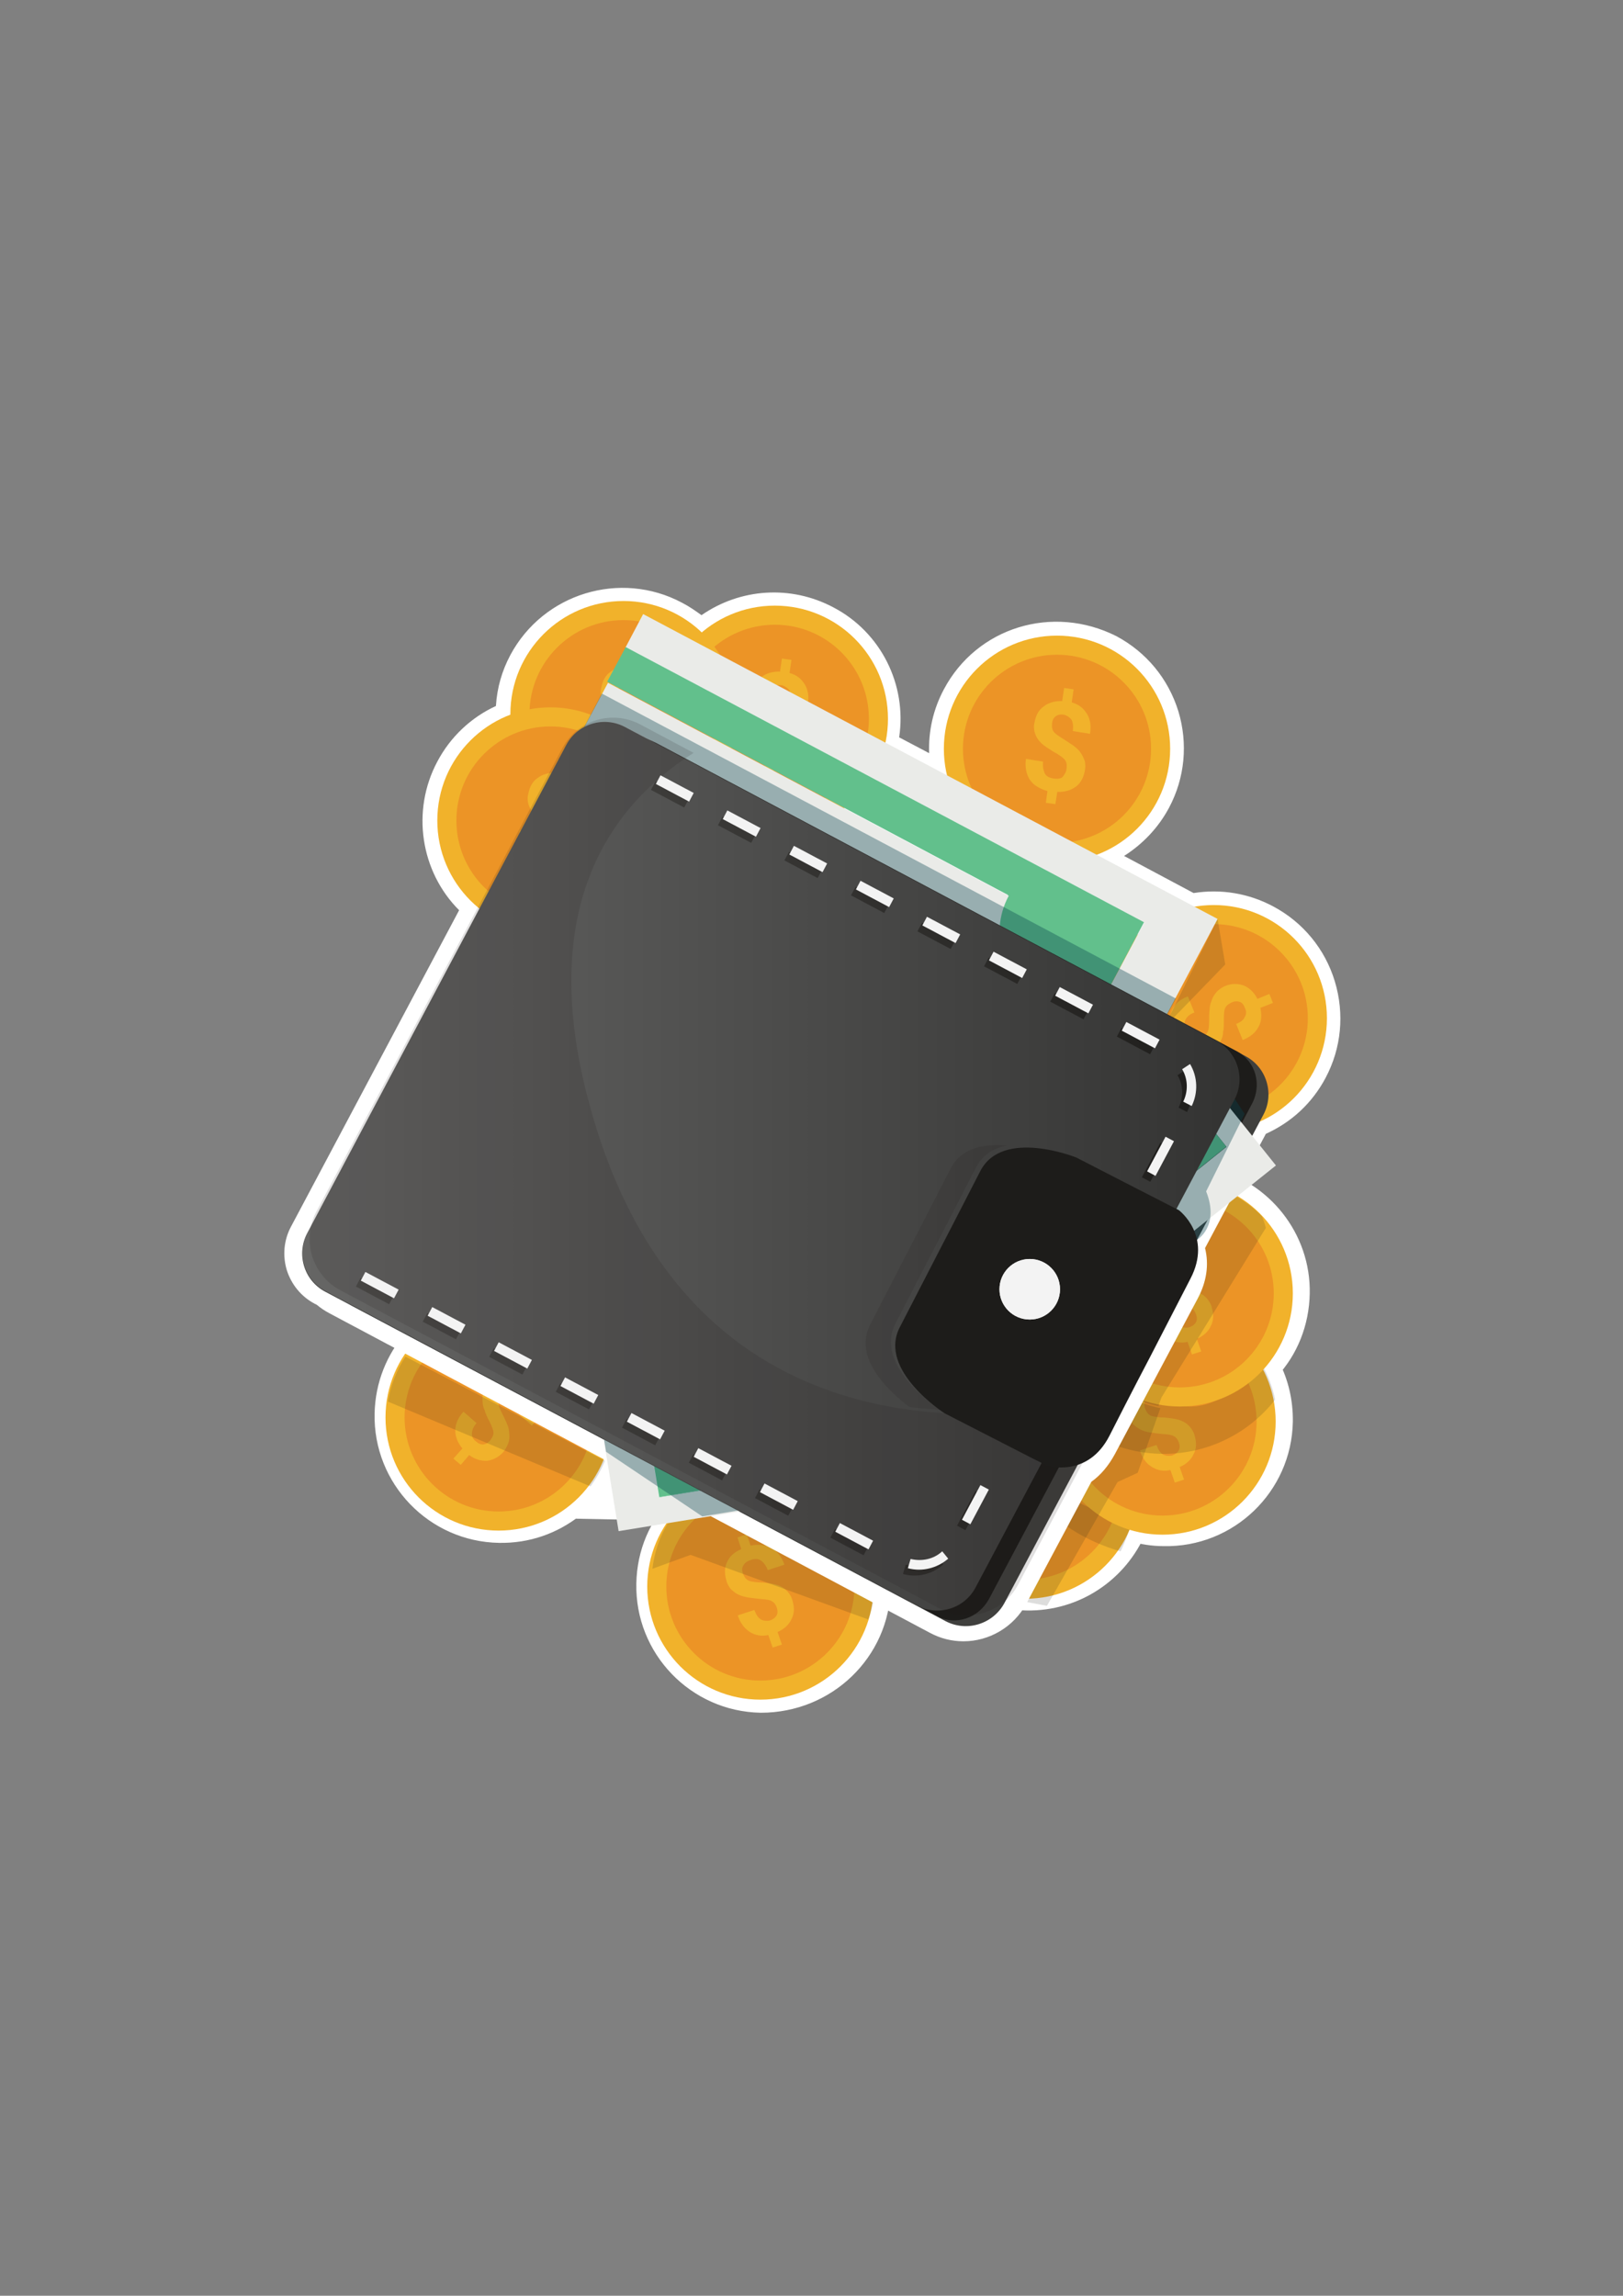 <?xml version="1.0" encoding="utf-8"?>
<!-- Generator: Adobe Illustrator 19.0.0, SVG Export Plug-In . SVG Version: 6.00 Build 0)  -->
<svg version="1.1" id="Layer_1" xmlns="http://www.w3.org/2000/svg" xmlns:xlink="http://www.w3.org/1999/xlink" x="0px" y="0px"
	 viewBox="0 0 595.3 841.9" style="enable-background:new 0 0 595.3 841.9;" xml:space="preserve">
<rect x="0" y="0" width="595.3" height="841.9" fill="#808080" stroke="none"/>
<style type="text/css">
	.st0{display:none;}
	.st1{display:inline;fill:#00BAF2;}
	.st2{fill:#FFFFFF;stroke:#FFFFFF;stroke-width:10;stroke-miterlimit:10;}
	.st3{fill:#F1B22B;}
	.st4{fill:#EC9426;}
	.st5{opacity:0.15;fill:#1D1C1A;enable-background:new    ;}
	.st6{fill:#FFFFFF;}
	.st7{fill:#EAEBE8;}
	.st8{fill:#62C08C;}
	.st9{opacity:0.36;fill:#06444E;enable-background:new    ;}
	.st10{fill:#40403E;}
	.st11{fill:#1D1C1A;}
	.st12{opacity:0.49;fill:#1D1C1A;enable-background:new    ;}
	.st13{fill:none;}
	.st14{opacity:0.81;enable-background:new    ;}
	.st15{opacity:0.2;fill:url(#XMLID_20_);enable-background:new    ;}
	.st16{opacity:0.14;fill:#1D1C1A;enable-background:new    ;}
	.st17{fill:#F3F3F3;}
</style>
<g id="Layer_2" class="st0">
	<rect id="XMLID_1_" x="-218.3" y="69.8" class="st1" width="1002" height="694"/>
</g>
<path id="XMLID_166_" class="st2" d="M443.5,433.3l0.2-8.2l-52,2.1l-84.6,72.1l-102-33.2l-36.2,2.7l-16.1,12.1l-0.2,11.1
	c-6.2,7.1-10,16.3-10.2,26.5c-0.5,22.9,17.8,41.9,40.7,42.3c10,0.2,19.1-3.1,26.5-8.9l40.4,0.8c-7,7.3-11.4,17-11.6,28.1
	c-0.5,22.9,17.8,41.9,40.7,42.3c23.3,0,42.2-18.2,42.6-41.1c0.2-10.9-3.8-20.8-10.6-28.4l26,0.5c4.3,17.8,20.3,31.3,39.5,31.5
	c17.4,0.3,32.5-10.1,39-25.3c3.6,1.1,7.4,1.7,11.3,1.7c22.9,0.5,41.9-17.8,42.3-40.7c0.1-7.1-1.5-13.8-4.6-19.8
	c6.7-7.1,10.6-16.8,10.8-27.2C475.8,454.6,462,437.6,443.5,433.3z"/>
<path id="XMLID_165_" class="st2" d="M247.5,523.9c0-1.5-0.1-2.9-0.4-4.4l0,0C247.4,521.1,247.6,522.4,247.5,523.9l92.8,1.5v0.2
	L247.5,523.9z"/>
<g id="XMLID_629_">
	<circle id="XMLID_633_" class="st3" cx="278.9" cy="581.8" r="41.5"/>
	<circle id="XMLID_632_" class="st4" cx="278.9" cy="581.8" r="34.5"/>
	<g id="XMLID_630_">
		<path id="XMLID_631_" class="st3" d="M272.5,577c0.4,1.2,1,2,1.8,2.5c0.9,0.5,2.1,0.6,3.8,0.8c1.7,0,3.2,0.2,4.5,0.4
			s2.6,0.5,3.6,1c1.1,0.5,1.9,1.1,2.7,2c0.7,0.8,1.5,2,1.8,3.4c0.7,2.4,0.7,4.6-0.4,6.7c-0.9,2-2.6,3.6-5.1,4.7l1.6,4.6l-3.4,1.1
			l-1.6-4.6c-2.6,0.6-4.8,0.1-6.9-1.2c-1.9-1.3-3.4-3.2-4.3-6l6.1-2c0.6,1.7,1.3,2.8,2.4,3.5c0.9,0.5,2.1,0.6,3.2,0.4
			c1.2-0.4,2-1,2.5-1.8c0.5-0.9,0.5-1.8,0.1-3c-0.4-1.1-0.9-1.8-1.8-2.3c-0.7-0.5-2.3-0.7-4.1-0.8c-1.8-0.2-3.5-0.4-4.8-0.6
			c-1.4-0.3-2.4-0.5-3.5-1.1c-1.1-0.5-1.8-1.2-2.7-2c-0.6-0.8-1.3-1.8-1.6-3.2c-0.7-2.4-0.7-4.7,0.3-6.7c0.9-2,2.6-3.6,5.2-4.7
			l-1.4-4.3l3.4-1.1l1.4,4.1c2.9-0.5,5.6-0.3,7.7,0.8c2.1,1.3,3.7,3.3,4.7,6.2l-6.1,2c-0.6-1.7-1.5-2.8-2.5-3.5
			c-1-0.8-2.4-0.7-3.8-0.2c-1.2,0.4-2.1,1-2.6,1.9C272.1,574.9,272.1,575.9,272.5,577z"/>
	</g>
</g>
<g id="XMLID_624_">
	<circle id="XMLID_628_" class="st3" cx="376.1" cy="544.8" r="41.5"/>
	<circle id="XMLID_627_" class="st4" cx="376.1" cy="544.8" r="34.5"/>
	<g id="XMLID_625_">
		<path id="XMLID_626_" class="st3" d="M369.7,539.9c0.4,1.2,1,2,1.8,2.5c0.9,0.5,2.1,0.6,3.8,0.8c1.7,0,3.2,0.2,4.5,0.4
			c1.4,0.2,2.6,0.5,3.6,1c1.1,0.5,1.9,1.1,2.7,2c0.7,0.8,1.5,2,1.8,3.4c0.7,2.4,0.7,4.6-0.4,6.7c-0.9,2-2.6,3.6-5.1,4.7l1.6,4.6
			l-3.4,1.1l-1.6-4.6c-2.6,0.6-4.8,0.1-6.9-1.2c-1.9-1.3-3.4-3.2-4.3-6l6.1-2c0.6,1.7,1.3,2.8,2.4,3.5c0.9,0.5,2.1,0.6,3.2,0.4
			c1.2-0.4,2-1,2.5-1.8c0.5-0.9,0.5-1.8,0.1-3c-0.4-1.1-0.9-1.8-1.8-2.3c-0.7-0.5-2.3-0.7-4.1-0.8c-1.8-0.2-3.5-0.4-4.8-0.6
			c-1.4-0.3-2.4-0.5-3.5-1.1c-1.1-0.5-1.8-1.2-2.7-2c-0.6-0.8-1.3-1.8-1.6-3.2c-0.7-2.4-0.7-4.7,0.3-6.7c0.9-2,2.6-3.6,5.2-4.7
			l-1.4-4.3l3.4-1.1l1.4,4.1c2.9-0.5,5.6-0.3,7.7,0.8c2.1,1.3,3.7,3.3,4.7,6.2l-6.1,2c-0.6-1.7-1.5-2.8-2.5-3.5
			c-1-0.8-2.4-0.7-3.8-0.2c-1.2,0.4-2.1,1-2.6,1.9C369.3,537.7,369.3,538.8,369.7,539.9z"/>
	</g>
</g>
<path id="XMLID_73_" class="st5" d="M362.3,511.7c3.2,28,23.1,50,48.7,57.2c1.8-3.6,3.2-7.5,4.3-11.4
	C390.6,553.4,370,535.8,362.3,511.7z"/>
<g id="XMLID_619_">
	<circle id="XMLID_623_" class="st3" cx="426.4" cy="521.3" r="41.5"/>
	<circle id="XMLID_622_" class="st4" cx="426.4" cy="521.3" r="34.5"/>
	<g id="XMLID_620_">
		<path id="XMLID_621_" class="st3" d="M420,516.5c0.4,1.2,1,2,1.8,2.5c0.9,0.5,2.1,0.6,3.8,0.8c1.7,0,3.2,0.2,4.5,0.4
			c1.4,0.2,2.6,0.5,3.6,1c1.1,0.5,1.9,1.1,2.7,2c0.7,0.8,1.5,2,1.8,3.4c0.7,2.4,0.7,4.6-0.4,6.7c-0.9,2-2.6,3.6-5.1,4.7l1.6,4.6
			l-3.4,1.1l-1.6-4.6c-2.6,0.6-4.8,0.1-6.9-1.2s-3.4-3.2-4.3-6l6.1-2c0.6,1.7,1.3,2.8,2.4,3.5c0.9,0.5,2.1,0.6,3.2,0.4
			c1.2-0.4,2-1,2.5-1.8c0.5-0.9,0.5-1.8,0.1-3c-0.4-1.1-0.9-1.8-1.8-2.3c-0.7-0.5-2.3-0.7-4.1-0.8c-1.8-0.2-3.5-0.4-4.8-0.6
			c-1.4-0.3-2.4-0.5-3.5-1.1s-1.8-1.2-2.7-2c-0.6-0.8-1.3-1.8-1.6-3.2c-0.7-2.4-0.7-4.7,0.3-6.7s2.6-3.6,5.2-4.7l-1.4-4.3l3.4-1.1
			l1.4,4.1c2.9-0.5,5.6-0.3,7.7,0.8c2.1,1.3,3.7,3.3,4.7,6.2l-6.1,2c-0.6-1.7-1.5-2.8-2.5-3.5c-1-0.6-2.4-0.7-3.8-0.2
			c-1.2,0.4-2.1,1-2.6,1.9C419.6,514.3,419.6,515.4,420,516.5z"/>
	</g>
</g>
<path id="XMLID_27_" class="st5" d="M451.1,510.8c-16.5,10.8-25.4,2-41.7-6.7c-0.5,3.7-12.1,16.4-11.8,20.1
	c16.8,11.4,39.6,12.3,57.7,0.5c4.9-3.2,9-7.1,12.4-11.4c-0.9-4.6-2.6-9-4.9-12.9C459.5,504.3,455.7,507.9,451.1,510.8z"/>
<g id="XMLID_614_">
	<circle id="XMLID_618_" class="st3" cx="432.7" cy="474.3" r="41.5"/>
	<circle id="XMLID_617_" class="st4" cx="432.7" cy="474.3" r="34.5"/>
	<g id="XMLID_615_">
		<path id="XMLID_616_" class="st3" d="M426.3,469.5c0.4,1.2,1,2,1.8,2.5c0.9,0.5,2.1,0.6,3.8,0.8c1.7,0,3.2,0.2,4.5,0.4
			c1.4,0.2,2.6,0.5,3.6,1c1.1,0.5,1.9,1.1,2.7,2c0.7,0.8,1.5,2,1.8,3.4c0.7,2.4,0.7,4.6-0.4,6.7c-0.9,2-2.6,3.6-5.1,4.7l1.6,4.6
			l-3.4,1.1l-1.6-4.6c-2.6,0.6-4.8,0.1-6.9-1.2c-1.9-1.3-3.4-3.2-4.3-6l6.1-2c0.6,1.7,1.3,2.8,2.4,3.5c0.9,0.5,2.1,0.6,3.2,0.4
			c1.2-0.4,2-1,2.5-1.8c0.5-0.9,0.5-1.8,0.1-3c-0.4-1.1-0.9-1.8-1.8-2.3c-0.7-0.5-2.3-0.7-4.1-0.8c-1.8-0.2-3.5-0.4-4.8-0.6
			c-1.4-0.3-2.4-0.5-3.5-1.1s-1.8-1.2-2.7-2c-0.6-0.8-1.3-1.8-1.6-3.2c-0.7-2.4-0.7-4.7,0.3-6.7c0.9-2,2.6-3.6,5.2-4.7l-1.4-4.3
			l3.4-1.1l1.4,4.1c2.9-0.5,5.6-0.3,7.7,0.8c2.1,1.3,3.7,3.3,4.7,6.2l-6.1,2c-0.6-1.7-1.5-2.8-2.5-3.5c-1-0.6-2.4-0.7-3.8-0.2
			c-1.2,0.4-2.1,1-2.6,1.9C425.9,467.4,425.8,468.4,426.3,469.5z"/>
	</g>
</g>
<g id="XMLID_609_">
	<circle id="XMLID_613_" class="st3" cx="182.9" cy="519.8" r="41.5"/>
	<circle id="XMLID_612_" class="st4" cx="182.9" cy="519.8" r="34.5"/>
	<g id="XMLID_610_">
		<path id="XMLID_611_" class="st3" d="M183.9,511.6c-0.8,0.9-1.2,1.8-1.1,2.9c0,0.9,0.6,2.3,1.3,3.7c0.7,1.5,1.5,2.9,1.9,4.1
			c0.6,1.2,0.7,2.4,0.8,3.7c0.1,1.2,0,2.3-0.4,3.3s-1,2.3-1.9,3.3c-1.6,1.8-3.7,2.8-5.8,3.1c-2.3,0.1-4.5-0.5-6.6-2.1l-3.1,3.6
			l-2.7-2.3l3.3-3.7c-1.6-2-2.6-4.1-2.6-6.6c0-2.4,1-4.7,3-6.9l4.8,4.2c-1.2,1.3-1.7,2.7-1.7,3.8c0,1.2,0.4,2.1,1.5,2.9
			c0.9,0.8,1.8,1.2,2.7,1.1c0.9-0.1,1.8-0.6,2.6-1.6c0.6-0.9,1.1-1.6,1.1-2.7c0-0.9-0.6-2.3-1.4-4c-0.9-1.7-1.6-3.2-1.9-4.4
			c-0.6-1.2-0.7-2.4-0.7-3.5c-0.1-1.1,0-2.3,0.5-3.2c0.5-1.1,1-2.1,1.9-3c1.6-1.9,3.7-3,5.8-3.1c2.3-0.1,4.5,0.5,6.8,2.3l2.9-3.4
			l2.7,2.3l-2.8,3.3c2.1,2.3,3.1,4.6,3.2,7c0.1,2.6-0.9,4.8-2.9,7.1l-4.8-4.2c1.2-1.3,1.7-2.7,1.7-3.9s-0.6-2.4-1.7-3.5
			c-1-0.8-1.9-1.3-3-1.3C185.5,510.4,184.6,510.9,183.9,511.6z"/>
	</g>
</g>
<g id="XMLID_2_">
	<path id="XMLID_64_" class="st5" d="M413.1,520.3l-3.7,4l-47.5,60.4l22.1,4.2l25.9-45.4l7.4-3.4l8.3-23.7
		c-3.6-0.7-7.1-1.9-10.3-3.5L413.1,520.3z"/>
	<path id="XMLID_67_" class="st5" d="M464.3,450.3c0,0-0.4-1.8-1.4-4.2c-5.2-5.4-11.9-9.4-19.5-11.3c-0.2,0.3-0.2,0.4-0.2,0.4
		l-22.9,58.1l-5.7,18.8c3.2,1.6,6.7,2.8,10.3,3.5l1.1-3.1L464.3,450.3z"/>
</g>
<path id="XMLID_62_" class="st5" d="M318.5,593.9c1-2.8,1.8-5.7,2.2-8.7l-67.1-35.9c-3.2,2.6-6.1,5.7-8.5,9.1
	c-3.1,5-5.1,10.8-5.8,16.9l14-5.1L318.5,593.9z"/>
<path id="XMLID_65_" class="st5" d="M148.7,497.5c-3.2,4.9-5.4,10.5-6.4,16.5l74.3,31.1c2.1-2.9,3.9-6,5.3-9.4L148.7,497.5z"/>
<g id="XMLID_74_">
	<path id="XMLID_4_" class="st6" d="M372.1,585.6l24.3-45.6c2.8-1.8,5.7-4.5,8-8.9c8.3-15.6,15.2-28.5,15.2-28.5s6.8-12.7,15.2-28.5
		c3.7-7,3.3-12.7,1.8-16.9l24.1-45.3c8.8-3.6,16.3-10,21.1-19c10.7-20.2,3.1-45.4-17.1-56.1c-8.8-4.7-18.5-5.9-27.7-4.1l-35.7-19
		c9.5-3.3,17.9-10,23.1-19.8c10.7-20.2,3.1-45.4-17.1-56.1c-20.8-10.6-45.9-2.8-56.6,17.4c-5.1,9.6-6,20.3-3.3,30.1l-23-12.2
		c4.2-17.8-3.9-37.1-21-46c-15.4-8.2-33.5-5.7-46.2,4.9c-2.7-2.6-5.8-4.8-9.3-6.7c-20.2-10.7-45.4-3.1-56.1,17.1
		c-3.3,6.3-4.9,13-4.8,19.7c-9.2,3.4-17.1,10.1-22,19.4c-9.3,17.5-4.7,38.8,9.9,51.1l-63.5,119.6c-4.1,7.8-1.2,17.4,6.6,21.5
		l1.3,0.7c1.3,1.2,2.7,2.1,4.3,3l220.1,117C353.7,599.8,366.6,595.9,372.1,585.6z M390.5,340.5c-0.7,1.3-1.2,2.6-1.7,4.1l0,0
		C389.3,343.1,389.8,341.8,390.5,340.5l-82.1-43.4l0.1-0.1L390.5,340.5z"/>
	<path id="XMLID_54_" class="st6" d="M353.4,601.9c-4.2,0-8.4-1-12.3-3.1L121,481.7c-1.9-1-3.5-2.1-4.8-3.2l-0.8-0.4
		c-4.9-2.6-8.5-7-10.2-12.3c-1.6-5.3-1.1-11,1.5-15.9l61.7-116.1c-14.2-14.2-17.6-36.5-8-54.5c4.8-9.1,12.4-16.2,21.5-20.4
		c0.4-6.6,2.2-12.9,5.3-18.7c12.1-22.6,40.3-31.2,62.9-19.2c2.7,1.4,5,3,7.2,4.6c14.3-9.9,32.8-11.1,48.3-2.9
		c17.5,9.1,27.1,28.4,24.2,47.7l11,5.8c-0.3-8.1,1.5-16.1,5.4-23.4c12.1-22.8,39.9-31.3,63.3-19.5c11,5.9,19,15.6,22.7,27.5
		c3.6,11.9,2.4,24.5-3.4,35.4c-3.9,7.3-9.6,13.3-16.5,17.7l25.5,13.6c10.1-1.6,20.2,0.1,29.2,4.9c10.9,5.8,19,15.6,22.6,27.5
		s2.4,24.5-3.4,35.4c-4.9,9.2-12.4,16.2-21.9,20.5L442,457.7c1.5,6.1,0.6,12.4-2.8,18.7l-30.3,56.9c-2.3,4.2-5.1,7.6-8.6,10.1
		L376.5,588C371.8,596.8,362.7,601.9,353.4,601.9z M228.4,225.5c-13.1,0-25.7,7-32.3,19.3c-2.9,5.4-4.3,11.2-4.3,17.4v3.5l-3.3,1.2
		c-8.2,3-15,9-19.3,17c-8,15.1-4.4,33.9,8.7,44.9l3.1,2.6l-65.4,123.1c-1.4,2.6-1.7,5.5-0.8,8.3c0.8,2.8,2.7,5.1,5.3,6.4l1.9,1
		l0.5,0.5c0.8,0.8,1.8,1.4,3.2,2.2l220.1,117c7.9,4.2,17.7,1.2,21.9-6.7l24.9-46.8l1.1-0.7c2.5-1.5,4.6-3.9,6.2-7l30.3-56.9
		c2.5-4.6,2.9-8.8,1.5-12.9l-0.7-2.1l26-48.9l1.7-0.7c8.1-3.3,14.5-9.1,18.6-16.7c4.6-8.6,5.5-18.5,2.7-27.8s-9.1-17-17.7-21.6
		c-7.5-4-15.9-5.3-24.4-3.6l-1.7,0.3l-47.3-25.2l10.7-3.8c8.8-3.1,16-9.3,20.3-17.4c4.6-8.6,5.5-18.5,2.7-27.8
		c-2.8-9.3-9.1-17-17.7-21.6c-18.4-9.3-40.3-2.6-49.8,15.3c-4.3,8.1-5.4,17.5-2.9,26.5l3,11.2l-36.6-19.5l0.9-3.7
		c3.8-16.2-3.8-32.8-18.4-40.4c-13.2-7-29.1-5.3-40.7,4.3l-3.5,2.9l-3.2-3.2c-2.3-2.2-4.9-4.1-8.2-5.8
		C240,226.9,234.1,225.5,228.4,225.5z M393.6,346l-5.2-1.6l-0.2,0.5l-2.3-1.2l-1.8-0.5c0-0.1,0.1-0.2,0.1-0.3l-82.5-43.6l4.8-9
		l90.8,48.2l-2.4,4.4C394.4,343.8,394,344.8,393.6,346z"/>
</g>
<g id="XMLID_45_">
	<g id="XMLID_158_">
		<circle id="XMLID_162_" class="st3" cx="387.7" cy="274.6" r="41.5"/>
		<circle id="XMLID_161_" class="st4" cx="387.7" cy="274.6" r="34.5"/>
		<g id="XMLID_159_">
			<path id="XMLID_160_" class="st3" d="M391.2,281.8c0.2-1.3,0-2.2-0.5-3c-0.6-0.8-1.6-1.5-3-2.4c-1.5-0.8-2.7-1.6-3.9-2.4
				s-2.1-1.6-2.8-2.5c-0.7-0.9-1.2-1.9-1.5-3c-0.3-1-0.4-2.4,0-3.8c0.5-2.5,1.5-4.4,3.4-5.7c1.7-1.3,4-2,6.7-1.9l0.7-4.8l3.5,0.5
				l-0.7,4.8c2.6,0.7,4.3,2.1,5.6,4.2c1.2,2,1.6,4.4,1.1,7.3l-6.3-1c0.2-1.8,0.1-3-0.5-4.2c-0.6-0.8-1.6-1.5-2.7-1.8
				c-1.3-0.2-2.2,0-3,0.5c-0.8,0.6-1.3,1.4-1.4,2.7c-0.1,1.1-0.1,2,0.5,2.9c0.5,0.8,1.7,1.6,3.3,2.6s2.9,1.9,4.1,2.7
				c1.1,0.9,1.9,1.5,2.6,2.6c0.7,0.9,1,1.9,1.5,3c0.2,1,0.3,2.2,0,3.6c-0.5,2.5-1.5,4.5-3.3,5.8s-4,2-6.8,1.9l-0.7,4.5l-3.5-0.5
				l0.6-4.3c-2.8-0.8-5.2-2.2-6.5-4.2c-1.3-2.1-1.8-4.6-1.4-7.6l6.3,1c-0.2,1.8,0.1,3.1,0.6,4.3c0.6,1.2,1.9,1.7,3.3,1.9
				c1.3,0.2,2.4,0.1,3.2-0.5C390.6,283.9,391.1,283,391.2,281.8z"/>
		</g>
	</g>
	<g id="XMLID_153_">
		<circle id="XMLID_157_" class="st3" cx="284.2" cy="263.6" r="41.5"/>
		<circle id="XMLID_156_" class="st4" cx="284.2" cy="263.6" r="34.5"/>
		<g id="XMLID_154_">
			<path id="XMLID_155_" class="st3" d="M287.7,271c0.2-1.3,0-2.2-0.5-3c-0.6-0.8-1.6-1.5-3-2.4c-1.5-0.8-2.7-1.6-3.9-2.4
				c-1.1-0.8-2.1-1.6-2.8-2.5c-0.7-0.9-1.2-1.9-1.5-3c-0.3-1-0.4-2.4,0-3.8c0.5-2.5,1.5-4.4,3.4-5.7c1.7-1.3,4-2,6.7-1.9l0.7-4.8
				l3.5,0.5l-0.7,4.8c2.6,0.7,4.3,2.1,5.6,4.2c1.2,2,1.6,4.4,1.1,7.3l-6.3-1c0.2-1.8,0.1-3-0.5-4.2c-0.6-0.8-1.6-1.5-2.7-1.8
				c-1.3-0.2-2.2,0-3,0.5c-0.8,0.6-1.3,1.4-1.4,2.7c-0.1,1.1-0.1,2,0.5,2.9c0.5,0.8,1.7,1.6,3.3,2.6c1.5,1,2.9,1.9,4.1,2.7
				c1.1,0.9,1.9,1.5,2.6,2.6c0.7,0.9,1,1.9,1.5,3c0.2,1,0.3,2.2,0,3.6c-0.5,2.5-1.5,4.5-3.3,5.8c-1.7,1.3-4,2-6.8,1.9l-0.7,4.5
				l-3.5-0.5l0.6-4.3c-2.8-0.8-5.2-2.2-6.5-4.2c-1.3-2.1-1.8-4.6-1.4-7.6l6.3,1c-0.2,1.8,0.1,3.1,0.6,4.3c0.6,1.2,1.9,1.7,3.3,1.9
				c1.3,0.2,2.4,0.1,3.2-0.5C287.1,273.1,287.6,272.1,287.7,271z"/>
		</g>
	</g>
	<g id="XMLID_148_">
		<circle id="XMLID_152_" class="st3" cx="228.7" cy="261.9" r="41.5"/>
		<circle id="XMLID_151_" class="st4" cx="228.7" cy="261.9" r="34.5"/>
		<g id="XMLID_149_">
			<path id="XMLID_150_" class="st3" d="M232.3,269.1c0.2-1.3,0-2.2-0.5-3c-0.6-0.8-1.6-1.5-3-2.4c-1.5-0.8-2.7-1.6-3.9-2.4
				s-2.1-1.6-2.8-2.5s-1.2-1.9-1.5-3c-0.3-1-0.4-2.4,0-3.8c0.5-2.5,1.5-4.4,3.4-5.7c1.7-1.3,4-2,6.7-1.9l0.7-4.8l3.5,0.5l-0.7,4.8
				c2.6,0.7,4.3,2.1,5.6,4.2c1.3,2.1,1.6,4.4,1.1,7.3l-6.3-1c0.2-1.8,0.1-3-0.5-4.2c-0.6-0.8-1.6-1.5-2.7-1.8c-1.3-0.2-2.2,0-3,0.5
				c-0.8,0.6-1.3,1.4-1.4,2.7c-0.1,1.1-0.1,2,0.5,2.9c0.5,0.8,1.7,1.6,3.3,2.6c1.5,1,2.9,1.9,4.1,2.7c1.1,0.9,1.9,1.5,2.6,2.6
				c0.7,1,1,1.9,1.5,3c0.2,1,0.3,2.2,0,3.6c-0.5,2.5-1.5,4.5-3.3,5.8c-1.7,1.3-4,2-6.8,1.9l-0.7,4.5l-3.5-0.5l0.6-4.3
				c-2.8-0.8-5.2-2.2-6.5-4.2c-1.3-2.1-1.8-4.6-1.4-7.6l6.3,1c-0.2,1.8,0.1,3.1,0.6,4.3c0.7,1,1.9,1.7,3.3,1.9
				c1.3,0.2,2.4,0.1,3.2-0.5C231.7,271.2,232.2,270.2,232.3,269.1z"/>
		</g>
	</g>
	<g id="XMLID_143_">
		<circle id="XMLID_147_" class="st3" cx="201.9" cy="300.9" r="41.5"/>
		<circle id="XMLID_146_" class="st4" cx="201.9" cy="300.9" r="34.5"/>
		<g id="XMLID_144_">
			<path id="XMLID_145_" class="st3" d="M205.5,308.1c0.2-1.3,0-2.2-0.5-3c-0.6-0.8-1.6-1.5-3-2.4c-1.5-0.8-2.7-1.6-3.9-2.4
				s-2.1-1.6-2.8-2.5s-1.2-1.9-1.5-3c-0.3-1-0.4-2.4,0-3.8c0.5-2.5,1.5-4.4,3.4-5.7c1.7-1.3,4-2,6.7-1.9l0.7-4.8l3.5,0.5l-0.7,4.8
				c2.6,0.7,4.3,2.1,5.6,4.2c1.2,2,1.6,4.4,1.1,7.3l-6.3-1c0.2-1.8,0.1-3-0.5-4.2c-0.6-0.8-1.6-1.5-2.7-1.8c-1.3-0.2-2.2,0-3,0.5
				c-0.8,0.6-1.3,1.4-1.4,2.7c-0.1,1.1-0.1,2,0.5,2.9c0.5,0.8,1.7,1.6,3.3,2.6c1.5,1,2.9,1.9,4.1,2.7c1.1,0.9,1.9,1.5,2.6,2.6
				s1,1.9,1.5,3c0.2,1,0.3,2.2,0,3.6c-0.5,2.5-1.5,4.5-3.3,5.8c-1.7,1.3-4,2-6.8,1.9l-0.7,4.5l-3.5-0.5l0.6-4.3
				c-2.8-0.8-5.2-2.2-6.5-4.2c-1.3-2.1-1.8-4.6-1.4-7.6l6.3,1c-0.2,1.8,0.1,3.1,0.6,4.3c0.7,1,1.9,1.7,3.3,1.9
				c1.3,0.2,2.4,0.1,3.2-0.5C204.9,310.2,205.4,309.3,205.5,308.1z"/>
		</g>
	</g>
	<g id="XMLID_132_">
		<circle id="XMLID_142_" class="st3" cx="445.2" cy="373.4" r="41.5"/>
		<circle id="XMLID_141_" class="st4" cx="445.2" cy="373.4" r="34.5"/>
		<g id="XMLID_133_">
			<path id="XMLID_140_" class="st3" d="M440.7,380.3c1.1-0.4,1.9-1,2.3-2c0.4-0.8,0.5-2.3,0.5-3.8c0-1.7,0-3.3,0.2-4.5
				c0-1.4,0.5-2.5,0.9-3.6s1.1-2,1.8-2.8c0.8-0.8,1.9-1.6,3.2-2.1c2.2-0.9,4.6-0.8,6.6-0.1c2.1,0.9,3.8,2.5,5,4.9l4.4-1.8l1.3,3.3
				l-4.6,1.8c0.5,2.5,0.5,4.9-0.7,7c-1.1,2.1-3,3.7-5.8,4.8l-2.4-5.9c1.7-0.6,2.8-1.6,3.2-2.6c0.6-1.1,0.6-2.1,0-3.3
				c-0.4-1.1-1-1.9-1.9-2.2c-0.9-0.3-1.9-0.3-3.1,0.3c-1,0.5-1.7,1-2.2,1.9c-0.4,0.8-0.5,2.3-0.5,4.2c0,1.9,0,3.6-0.3,4.8
				c0,1.4-0.5,2.5-1,3.4c-0.4,1-1.1,2-1.9,2.6c-0.9,0.7-1.8,1.4-3,1.8c-2.3,1-4.6,1-6.6,0.1c-2.1-0.9-3.8-2.5-5-5.1l-4.2,1.7
				l-1.3-3.3l4-1.7c-0.8-3-0.7-5.5,0.3-7.7c1.1-2.3,2.9-3.9,5.8-5l2.4,5.9c-1.7,0.6-2.8,1.6-3.3,2.7s-0.6,2.4,0,3.9
				c0.6,1.2,1.2,2,2.1,2.5C438.7,380.5,439.7,380.6,440.7,380.3z"/>
		</g>
	</g>
</g>
<g id="XMLID_126_">
	<g id="XMLID_128_">
		<polygon id="XMLID_131_" class="st7" points="419.6,338.4 229.4,237.5 235.9,225.2 446.6,337 415,396.4 394.5,385.5 		"/>
		<path id="XMLID_130_" class="st8" d="M394.5,385.5l-15.4-8.2l4.3-8.2c-15.2-8.1-21.5-26.4-13.7-40.9l-147-78.2l6.8-12.7
			l190.1,100.9L394.5,385.5z"/>
		<path id="XMLID_129_" class="st7" d="M383.6,369.2l-4.3,8.2l-118.8-63.1c-6.5-21.6-32.9-19.7-54.7-31.6l17.2-32.3l147,78.1
			C362.2,342.9,368.4,361.1,383.6,369.2z"/>
	</g>
	
		<rect id="XMLID_127_" x="184.2" y="304.5" transform="matrix(-0.883 -0.469 0.469 -0.883 406.086 806.188)" class="st9" width="238.4" height="96"/>
</g>
<path id="XMLID_125_" class="st10" d="M346.8,594.5l-217-115.3c-7.8-4.1-10.7-13.8-6.6-21.5l95-179.1c4.1-7.8,13.8-10.7,21.5-6.6
	l217.1,115.3c7.8,4.1,10.7,13.8,6.6,21.5l-95,179.1C364.2,595.6,354.6,598.6,346.8,594.5z"/>
<path id="XMLID_124_" class="st11" d="M453.8,385.6L241.1,272.7c-6.7-3.6-15.2-0.7-19,6.4l-96.3,181.4c-1.3,2.4-1.9,5.2-1.8,7.8l0,0
	c-3.6,6.8,7.1,11.5,7.1,11.5l212.7,112.9c6.7,3.6,15.2,0.7,19-6.4L459.1,405C463,397.9,460.6,389.3,453.8,385.6z"/>
<path id="XMLID_384_" class="st12" d="M424.8,439.6l-16.6-8.5l0,0l-21-10.8c0,0-27-10.9-35.2,4.9c-8.1,15.8-14.8,28.7-14.8,28.7
	s-6.6,12.8-14.8,28.7c-8.1,15.8,16.5,31.5,16.5,31.5l31.4,16.1l0,0l6.2,3.1c0,0,14.9,4.7,22.9-11.1s14.8-28.7,14.8-28.7
	s6.6-12.8,14.8-28.7C437.3,449,424.8,439.6,424.8,439.6z"/>
<g id="XMLID_14_">
	<polygon id="XMLID_34_" class="st13" points="431,435.7 449.8,420.6 449.8,420.5 431,435.6 	"/>
	<polygon id="XMLID_33_" class="st7" points="449.8,420.5 449.8,420.5 449.8,420.6 431,435.7 430.9,457 468,427.4 431.3,381.6 
		431.2,397.2 	"/>
	<polygon id="XMLID_32_" class="st8" points="431,435.6 449.8,420.5 431.2,397.4 	"/>
	<polygon id="XMLID_24_" class="st8" points="449.8,420.5 449.8,420.5 431.2,397.2 431.2,397.4 	"/>
</g>
<g id="XMLID_7_">
	<polygon id="XMLID_12_" class="st13" points="237.8,525.2 241.7,549 241.8,549 237.9,525.2 	"/>
	<polygon id="XMLID_10_" class="st7" points="241.8,549.1 241.8,549 241.7,549 237.8,525.2 219.3,514.6 226.9,561.5 284.8,552.1 
		271.2,544.3 	"/>
	<polygon id="XMLID_9_" class="st8" points="237.9,525.2 241.8,549 271.1,544.2 	"/>
	<polygon id="XMLID_8_" class="st8" points="241.8,549 241.8,549.1 271.2,544.3 271.1,544.2 	"/>
</g>
<polygon id="XMLID_25_" class="st9" points="271.2,543.9 271.1,543.8 237.9,524.8 237.8,524.8 219.3,514.2 222.3,532.4 257.6,556.1 
	284.8,551.6 "/>
<path id="XMLID_11_" class="st9" d="M456.5,408.5l-5.2-8l-20.1,34.1l-1.5,13.8l9.3,6.3c0,0,8.5-4.9,3.4-17.8L456.5,408.5z"/>
<polygon id="XMLID_59_" class="st5" points="446.6,337 449.4,353.7 426.9,376.9 "/>
<path id="XMLID_117_" class="st10" d="M336.3,588.8l-217-115.1c-7.8-4.1-10.7-13.8-6.6-21.5l95-179c4.1-7.8,13.8-10.7,21.5-6.6
	l217,115.1c7.8,4.1,10.7,13.8,6.6,21.5l-95,179C353.7,590,343.9,592.9,336.3,588.8z"/>
<g id="XMLID_5_" class="st14">
	<g id="XMLID_36_">
		
			<rect id="XMLID_49_" x="304.4" y="563.6" transform="matrix(-0.883 -0.469 0.469 -0.883 321.212 1210.782)" class="st11" width="13.8" height="3.6"/>
		
			<rect id="XMLID_48_" x="276.8" y="549.1" transform="matrix(-0.883 -0.469 0.469 -0.883 276.004 1170.522)" class="st11" width="13.8" height="3.6"/>
		
			<rect id="XMLID_47_" x="252.5" y="536.1" transform="matrix(-0.883 -0.469 0.469 -0.883 236.36 1134.684)" class="st11" width="13.8" height="3.6"/>
		
			<rect id="XMLID_46_" x="228" y="523.2" transform="matrix(-0.883 -0.469 0.469 -0.883 196.259 1098.928)" class="st11" width="13.8" height="3.6"/>
		
			<rect id="XMLID_44_" x="203.7" y="510.1" transform="matrix(-0.883 -0.469 0.469 -0.883 156.666 1062.829)" class="st11" width="13.8" height="3.6"/>
		
			<rect id="XMLID_43_" x="179.3" y="497.3" transform="matrix(-0.883 -0.469 0.469 -0.883 116.698 1027.268)" class="st11" width="13.8" height="3.6"/>
		
			<rect id="XMLID_42_" x="155" y="484.4" transform="matrix(-0.883 -0.469 0.469 -0.883 76.924 991.575)" class="st11" width="13.8" height="3.6"/>
		
			<rect id="XMLID_41_" x="130.5" y="471.5" transform="matrix(-0.883 -0.469 0.469 -0.883 36.823 955.819)" class="st11" width="13.8" height="3.6"/>
		<path id="XMLID_40_" class="st11" d="M331.2,577.2l1-3.4c4.1,1,8.5,0.1,11.6-2.8l2.2,2.7C342,577.3,336.4,578.7,331.2,577.2z"/>
		
			<rect id="XMLID_39_" x="354" y="546.6" transform="matrix(0.883 0.47 -0.47 0.883 302.123 -102.24)" class="st11" width="3.5" height="14.4"/>
		
			<rect id="XMLID_38_" x="421.8" y="418.9" transform="matrix(0.883 0.47 -0.47 0.883 250.027 -149.113)" class="st11" width="3.5" height="14.4"/>
		<path id="XMLID_37_" class="st11" d="M432.3,406.2c1.8-3.7,1.8-8.2-0.4-11.9l2.9-1.9c2.8,4.7,3,10.5,0.6,15.4L432.3,406.2z"/>
	</g>
	
		<rect id="XMLID_35_" x="409.5" y="379.9" transform="matrix(-0.883 -0.469 0.469 -0.883 605.25 914.116)" class="st11" width="13.8" height="3.6"/>
	
		<rect id="XMLID_31_" x="385.1" y="367.1" transform="matrix(-0.883 -0.469 0.469 -0.883 565.282 878.556)" class="st11" width="13.8" height="3.6"/>
	
		<rect id="XMLID_29_" x="360.8" y="354.1" transform="matrix(-0.883 -0.469 0.469 -0.883 525.638 842.718)" class="st11" width="13.8" height="3.6"/>
	
		<rect id="XMLID_17_" x="336.4" y="341.3" transform="matrix(-0.883 -0.469 0.469 -0.883 485.67 807.157)" class="st11" width="13.8" height="3.6"/>
	
		<rect id="XMLID_16_" x="312" y="328.1" transform="matrix(-0.883 -0.469 0.469 -0.883 445.944 770.863)" class="st11" width="13.8" height="3.6"/>
	
		<rect id="XMLID_15_" x="287.6" y="315.3" transform="matrix(-0.883 -0.469 0.469 -0.883 405.976 735.302)" class="st11" width="13.8" height="3.6"/>
	
		<rect id="XMLID_13_" x="263.3" y="302.4" transform="matrix(-0.883 -0.469 0.469 -0.883 366.202 699.609)" class="st11" width="13.8" height="3.6"/>
	
		<rect id="XMLID_6_" x="238.7" y="289.5" transform="matrix(-0.883 -0.469 0.469 -0.883 325.957 663.723)" class="st11" width="13.8" height="3.6"/>
</g>
<linearGradient id="XMLID_20_" gradientUnits="userSpaceOnUse" x1="110.942" y1="414.38" x2="454.758" y2="414.38" gradientTransform="matrix(1 0 0 -1 0 841.87)">
	<stop  offset="0" style="stop-color:#FFFFFF"/>
	<stop  offset="1" style="stop-color:#000000"/>
</linearGradient>
<path id="XMLID_28_" class="st15" d="M336.4,588.6l-217-115.1c-7.8-4.1-10.7-13.8-6.6-21.5l95-179c4.1-7.8,13.8-10.7,21.5-6.6
	l217,115.1c7.8,4.1,10.7,13.8,6.6,21.5l-95,179C353.7,589.8,344,592.7,336.4,588.6z"/>
<path id="XMLID_53_" class="st16" d="M206.3,274.3L116,444.4c-5.5,10.3-1.5,23.2,8.7,28.7l220,116.8c10.3,5.5,23.2,1.5,28.7-8.7
	l36.5-68.9c-41.7,10-152.5,24.1-191-98.1c-24.3-77.1,2.8-117.4,35.5-138.1l-19.5-10.4C224.6,260.2,211.8,264,206.3,274.3z"/>
<path id="XMLID_51_" class="st11" d="M432.4,443.8l-16.6-8.5l0,0l-21-10.8c0,0-27-10.9-35.2,4.9c-8.1,15.8-14.8,28.7-14.8,28.7
	s-6.6,12.8-14.8,28.7c-8.1,15.8,16.5,31.5,16.5,31.5l31.4,16.1l0,0l6.2,3.1c0,0,14.9,4.7,22.9-11.1s14.8-28.7,14.8-28.7
	s6.6-12.8,14.8-28.7C444.9,453.2,432.4,443.8,432.4,443.8z"/>
<circle id="XMLID_3_" class="st17" cx="377.7" cy="472.8" r="11.1"/>
<g id="XMLID_55_">
	<g id="XMLID_104_">
		
			<rect id="XMLID_116_" x="306.2" y="561.4" transform="matrix(-0.883 -0.469 0.469 -0.883 325.631 1207.512)" class="st17" width="13.8" height="3.6"/>
		
			<rect id="XMLID_115_" x="278.6" y="546.9" transform="matrix(-0.883 -0.469 0.469 -0.883 280.423 1167.251)" class="st17" width="13.8" height="3.6"/>
		
			<rect id="XMLID_114_" x="254.3" y="533.9" transform="matrix(-0.883 -0.469 0.469 -0.883 240.779 1131.414)" class="st17" width="13.8" height="3.6"/>
		
			<rect id="XMLID_113_" x="229.8" y="521" transform="matrix(-0.883 -0.469 0.469 -0.883 200.678 1095.658)" class="st17" width="13.8" height="3.6"/>
		
			<rect id="XMLID_112_" x="205.5" y="508" transform="matrix(-0.883 -0.469 0.469 -0.883 160.955 1059.703)" class="st17" width="13.8" height="3.6"/>
		
			<rect id="XMLID_111_" x="181.1" y="495.1" transform="matrix(-0.883 -0.469 0.469 -0.883 121.117 1023.998)" class="st17" width="13.8" height="3.6"/>
		
			<rect id="XMLID_110_" x="156.8" y="482.2" transform="matrix(-0.883 -0.469 0.469 -0.883 81.343 988.304)" class="st17" width="13.8" height="3.6"/>
		
			<rect id="XMLID_109_" x="132.3" y="469.3" transform="matrix(-0.883 -0.469 0.469 -0.883 41.242 952.549)" class="st17" width="13.8" height="3.6"/>
		<path id="XMLID_108_" class="st17" d="M333,575.1l1-3.4c4.1,1,8.5,0.1,11.6-2.8l2.2,2.7C343.7,575.1,338.2,576.5,333,575.1z"/>
		
			<rect id="XMLID_107_" x="355.8" y="544.4" transform="matrix(0.883 0.47 -0.47 0.883 301.298 -103.316)" class="st17" width="3.5" height="14.4"/>
		
			<rect id="XMLID_106_" x="423.7" y="416.7" transform="matrix(0.883 0.47 -0.47 0.883 249.233 -150.225)" class="st17" width="3.5" height="14.4"/>
		<path id="XMLID_105_" class="st17" d="M434,404c1.8-3.7,1.8-8.2-0.4-11.9l2.9-1.9c2.8,4.7,3,10.5,0.6,15.4L434,404z"/>
	</g>
	
		<rect id="XMLID_103_" x="411.3" y="377.7" transform="matrix(-0.883 -0.469 0.469 -0.883 609.669 910.846)" class="st17" width="13.8" height="3.6"/>
	
		<rect id="XMLID_102_" x="386.9" y="364.9" transform="matrix(-0.883 -0.469 0.469 -0.883 569.701 875.285)" class="st17" width="13.8" height="3.6"/>
	
		<rect id="XMLID_101_" x="362.6" y="351.9" transform="matrix(-0.883 -0.469 0.469 -0.883 530.057 839.448)" class="st17" width="13.8" height="3.6"/>
	
		<rect id="XMLID_100_" x="338.2" y="339.1" transform="matrix(-0.883 -0.469 0.469 -0.883 490.089 803.887)" class="st17" width="13.8" height="3.6"/>
	
		<rect id="XMLID_99_" x="313.8" y="325.9" transform="matrix(-0.883 -0.469 0.469 -0.883 450.363 767.592)" class="st17" width="13.8" height="3.6"/>
	
		<rect id="XMLID_98_" x="289.4" y="313.1" transform="matrix(-0.883 -0.469 0.469 -0.883 410.395 732.031)" class="st17" width="13.8" height="3.6"/>
	
		<rect id="XMLID_97_" x="265" y="300.2" transform="matrix(-0.883 -0.469 0.469 -0.883 370.477 696.209)" class="st17" width="13.8" height="3.6"/>
	
		<rect id="XMLID_96_" x="240.5" y="287.3" transform="matrix(-0.883 -0.469 0.469 -0.883 330.376 660.453)" class="st17" width="13.8" height="3.6"/>
</g>
<circle id="XMLID_18_" class="st17" cx="377.7" cy="472.8" r="11.1"/>
<path id="XMLID_60_" class="st16" d="M344.9,517c0,0-24.6-15.7-16.5-31.5c8.1-15.9,14.8-28.7,14.8-28.7s6.7-12.9,14.8-28.7
	c2.5-4.8,6.7-7.1,11.3-8c-7.8-0.7-16.5,0.5-20.6,8.4c-8.1,15.8-14.8,28.7-14.8,28.7s-6.6,12.8-14.8,28.7c-6.6,13,8.9,25.9,14.5,30.1
	C337.4,516.4,341.2,516.8,344.9,517L344.9,517z"/>
</svg>
